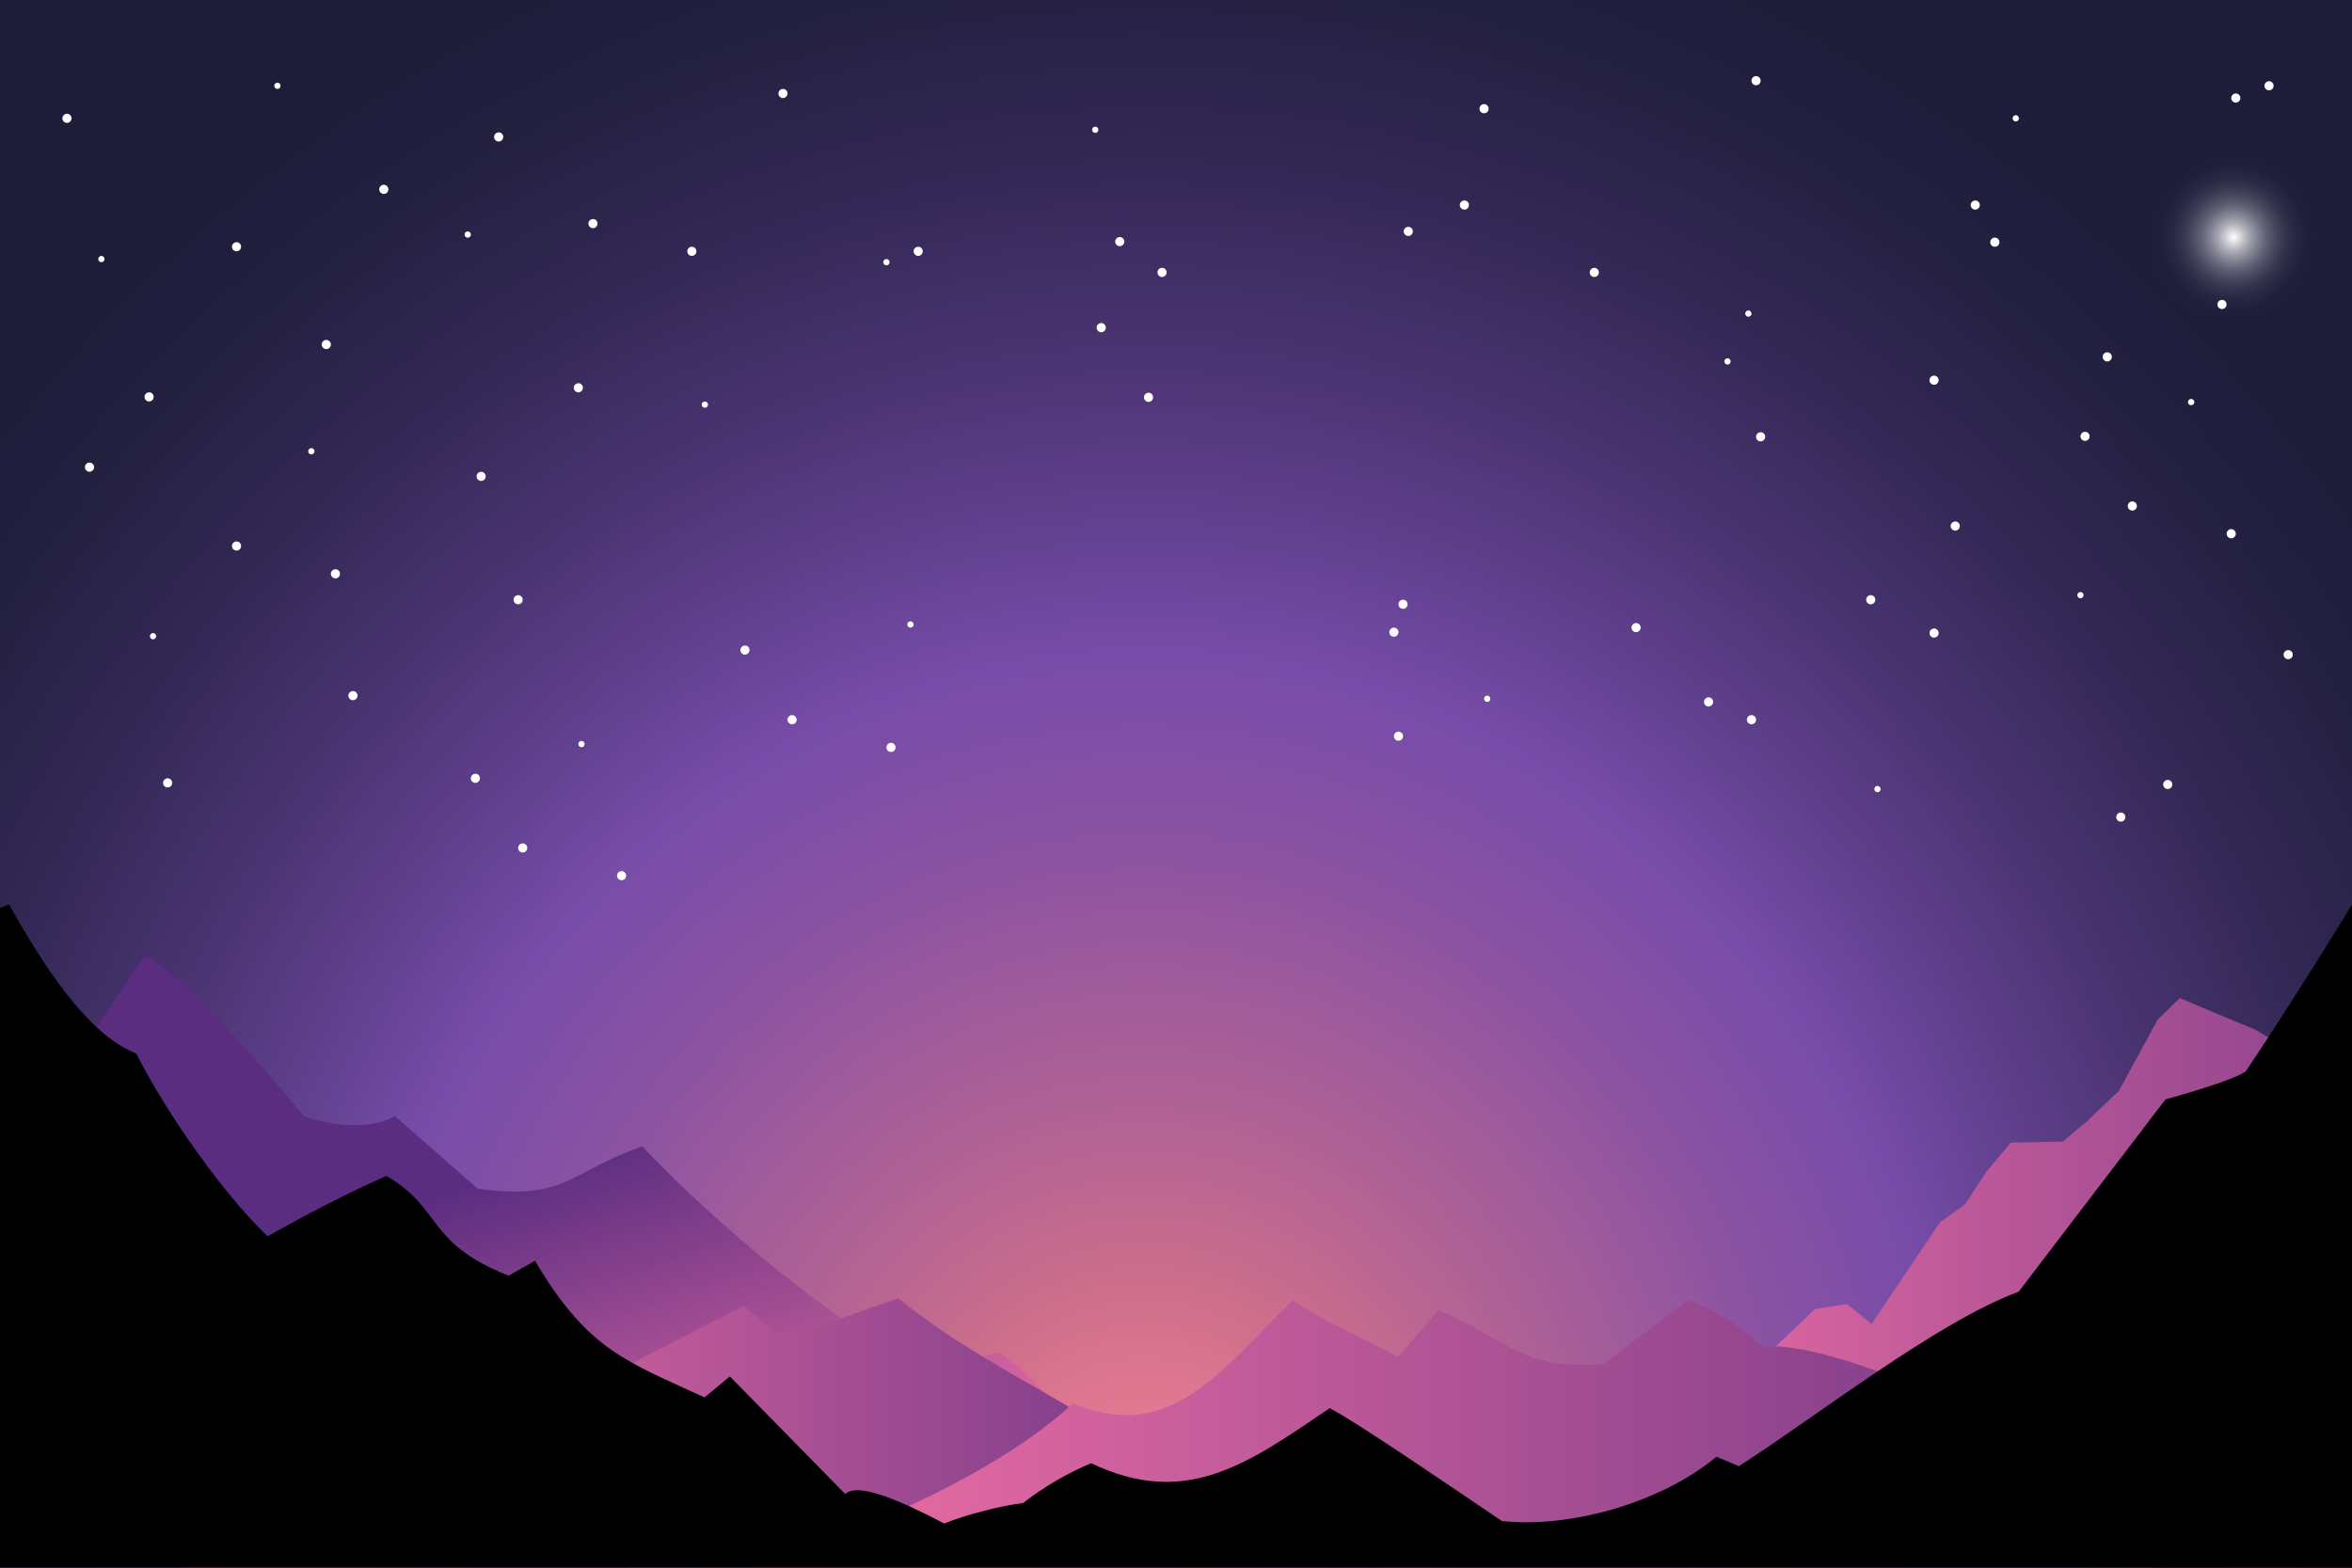 <svg width="750" height="500" viewBox="0 0 750 500" fill="none" xmlns="http://www.w3.org/2000/svg">
<rect x="0" y="0" width="750" height="500" fill="#333333" stroke="none"/>
<g clip-path="url(#clip0_840_3510)">
<path d="M0 552.601L750 552.601L750 -59.799L0 -59.799L0 552.601Z" fill="url(#paint0_radial_840_3510)"/>
<path style="mix-blend-mode:overlay" d="M738.596 109.909C757.415 98.995 763.824 74.892 752.91 56.074C741.997 37.255 717.894 30.846 699.075 41.759C680.256 52.672 673.847 76.775 684.76 95.594C695.674 114.413 719.777 120.822 738.596 109.909Z" fill="url(#paint1_radial_840_3510)"/>
<path style="mix-blend-mode:multiply" d="M756.31 341.55L750.57 338.01L742.42 342.08L719.12 328.36L705.87 322.91L695.11 318.32L688.01 325.24L675.69 347.9L665.32 357.76L657.77 364.08L641.17 364.46L633.52 373.58L626.63 384.11L618.53 389.94L596.8 422.28L588.95 415.93L578.86 417.48L539.9 454.36L472 504.8L556 501.91H756.14L756.31 341.55Z" fill="url(#paint2_linear_840_3510)"/>
<path style="mix-blend-mode:multiply" d="M453.131 482.049C433.131 481.739 404.641 467.669 384.991 471.999C371.451 467.309 350.481 452.069 336.741 448.229C332.681 443.099 323.531 434.659 318.471 431.349L297.001 436.439C271.221 427.439 225.341 387.609 204.801 365.659C181.551 373.659 180.421 383.119 152.331 379.129L125.841 355.899C118.581 360.599 104.391 359.019 96.921 355.949C86.581 343.649 59.211 310.999 46.181 304.729L19.531 344.389L-1.859 340.589V501.909L202.211 499.189L204.411 501.909H456.941L453.131 482.049Z" fill="url(#paint3_linear_840_3510)"/>
<path style="mix-blend-mode:multiply" d="M369.272 501.91H441.082L420.712 478.52C408.242 476.72 389.712 471.2 377.712 467.08C373.292 469.08 365.712 464.7 361.972 461.8C337.972 445.41 309.582 433.06 286.412 414.03L250.162 427L237.002 416.49L192.652 439.49C188.512 433.49 178.952 427.66 172.802 427.06C143.502 434.54 83.112 479.26 57.672 499.88C114.242 502.53 309.432 501.93 369.272 501.91Z" fill="url(#paint4_linear_840_3510)"/>
<path style="mix-blend-mode:multiply" d="M756.141 501.909L748.141 442.329L695.141 442.149C680.051 439.709 644.201 434.479 630.921 447.059C611.831 444.169 581.241 427.769 561.801 429.529C556.501 423.809 544.871 416.399 538.111 414.729L511.241 435.109C484.381 437.039 480.821 427.019 458.691 417.879L445.831 432.749C437.071 427.889 420.551 420.599 412.191 414.689C389.521 436.899 373.191 460.819 342.191 447.549C322.761 465.439 295.551 478.119 272.821 488.079C252.221 483.849 222.041 497.769 201.111 497.929L200.301 501.929L756.141 501.909Z" fill="url(#paint5_linear_840_3510)"/>
<path d="M754.081 281.8C744.941 297.05 725.861 327.39 716.081 341.75C711.471 344.81 695.731 349.15 690.511 350.66L643.701 412C617.871 421.4 578.061 452.62 554.481 467.62L547.351 464.62C529.201 479.62 500.131 487.46 478.891 485.11C469.071 478.51 433.571 454.11 424.021 449.11C397.731 466.98 378.231 481.11 347.921 466.68C340.158 469.95 332.859 474.227 326.211 479.4C319.781 480.04 307.211 483.34 301.101 485.91C287.361 478.68 273.351 472.59 269.551 476.53L232.731 439L224.651 445.7C200.051 434.27 187.541 430.82 170.591 402.11L162.191 406.87C135.701 396.43 141.091 385.32 123.191 375.05C112.661 379.68 98.091 387.05 85.341 394.32C71.001 380.57 53.301 355.41 43.421 336C27.051 329.6 12.521 305.56 2.831 288.42L-1.859 290.42V501.92H756.311V282.05L754.081 281.8Z" fill="black"/>
<path d="M699.711 128.239C699.711 128.437 699.652 128.63 699.542 128.795C699.433 128.959 699.276 129.087 699.094 129.163C698.911 129.239 698.71 129.259 698.516 129.22C698.322 129.181 698.144 129.086 698.004 128.946C697.864 128.807 697.769 128.628 697.73 128.434C697.692 128.24 697.711 128.039 697.787 127.857C697.863 127.674 697.991 127.518 698.155 127.408C698.32 127.298 698.513 127.239 698.711 127.239C698.976 127.239 699.231 127.345 699.418 127.532C699.606 127.72 699.711 127.974 699.711 128.239Z" fill="white"/>
<path d="M643.781 37.739C643.781 37.937 643.723 38.13 643.613 38.295C643.503 38.459 643.347 38.587 643.164 38.663C642.981 38.739 642.78 38.759 642.586 38.72C642.392 38.681 642.214 38.586 642.074 38.446C641.934 38.306 641.839 38.128 641.8 37.934C641.762 37.74 641.782 37.539 641.857 37.357C641.933 37.174 642.061 37.018 642.226 36.908C642.39 36.798 642.584 36.739 642.781 36.739C643.047 36.739 643.301 36.845 643.488 37.032C643.676 37.22 643.781 37.474 643.781 37.739Z" fill="white"/>
<path d="M666.33 139.16C666.332 139.449 666.248 139.732 666.089 139.974C665.93 140.215 665.702 140.404 665.436 140.516C665.169 140.628 664.875 140.658 664.591 140.603C664.308 140.548 664.046 140.41 663.841 140.206C663.636 140.002 663.496 139.742 663.439 139.458C663.382 139.175 663.41 138.881 663.52 138.614C663.631 138.346 663.818 138.118 664.058 137.957C664.298 137.796 664.581 137.71 664.87 137.71C665.256 137.71 665.625 137.862 665.899 138.134C666.172 138.406 666.327 138.774 666.33 139.16Z" fill="white"/>
<path d="M636.112 78.699C636.919 78.699 637.572 78.046 637.572 77.239C637.572 76.433 636.919 75.779 636.112 75.779C635.306 75.779 634.652 76.433 634.652 77.239C634.652 78.046 635.306 78.699 636.112 78.699Z" fill="white"/>
<path d="M714.4 31.269C714.402 31.558 714.318 31.842 714.159 32.083C714 32.325 713.773 32.513 713.506 32.625C713.239 32.737 712.946 32.768 712.662 32.712C712.378 32.657 712.117 32.519 711.912 32.315C711.706 32.111 711.566 31.851 711.509 31.568C711.452 31.284 711.48 30.99 711.591 30.723C711.701 30.456 711.888 30.227 712.128 30.066C712.369 29.905 712.651 29.819 712.94 29.819C713.326 29.819 713.696 29.972 713.969 30.243C714.243 30.515 714.398 30.884 714.4 31.269Z" fill="white"/>
<path d="M725.002 27.359C725.002 27.648 724.916 27.93 724.756 28.171C724.596 28.411 724.368 28.598 724.101 28.708C723.834 28.819 723.54 28.848 723.257 28.791C722.974 28.735 722.714 28.596 722.51 28.392C722.305 28.188 722.166 27.927 722.11 27.644C722.054 27.361 722.083 27.067 722.193 26.801C722.304 26.534 722.491 26.306 722.731 26.145C722.971 25.985 723.253 25.899 723.542 25.899C723.929 25.899 724.301 26.053 724.574 26.327C724.848 26.601 725.002 26.972 725.002 27.359V27.359Z" fill="white"/>
<path d="M468.412 65.399C468.412 65.69 468.325 65.974 468.162 66.215C467.999 66.457 467.768 66.643 467.499 66.752C467.229 66.861 466.933 66.887 466.648 66.826C466.364 66.766 466.104 66.622 465.902 66.413C465.7 66.204 465.565 65.939 465.514 65.652C465.464 65.366 465.5 65.071 465.618 64.805C465.736 64.539 465.931 64.315 466.178 64.161C466.424 64.007 466.711 63.929 467.002 63.939C467.381 63.952 467.739 64.112 468.002 64.384C468.265 64.657 468.412 65.021 468.412 65.399V65.399Z" fill="white"/>
<path d="M710.002 97.109C710.002 97.398 709.916 97.68 709.756 97.921C709.596 98.161 709.368 98.348 709.101 98.458C708.834 98.569 708.54 98.598 708.257 98.541C707.974 98.485 707.714 98.346 707.51 98.142C707.305 97.938 707.166 97.677 707.11 97.394C707.054 97.111 707.083 96.817 707.193 96.551C707.304 96.284 707.491 96.056 707.731 95.895C707.971 95.735 708.253 95.649 708.542 95.649C708.734 95.648 708.925 95.685 709.102 95.758C709.28 95.831 709.442 95.938 709.577 96.074C709.713 96.21 709.821 96.371 709.894 96.549C709.967 96.727 710.003 96.917 710.002 97.109V97.109Z" fill="white"/>
<path d="M711.491 171.68C712.298 171.68 712.951 171.026 712.951 170.22C712.951 169.413 712.298 168.76 711.491 168.76C710.685 168.76 710.031 169.413 710.031 170.22C710.031 171.026 710.685 171.68 711.491 171.68Z" fill="white"/>
<path d="M677.732 260.599C677.734 260.889 677.651 261.172 677.491 261.413C677.332 261.655 677.105 261.843 676.838 261.955C676.572 262.067 676.278 262.098 675.994 262.043C675.71 261.987 675.449 261.849 675.244 261.645C675.039 261.442 674.898 261.181 674.841 260.898C674.784 260.614 674.813 260.32 674.923 260.053C675.033 259.786 675.22 259.557 675.46 259.396C675.701 259.235 675.983 259.149 676.272 259.149C676.658 259.149 677.028 259.302 677.301 259.574C677.575 259.845 677.73 260.214 677.732 260.599V260.599Z" fill="white"/>
<path d="M731.111 208.779C731.113 209.068 731.029 209.352 730.87 209.593C730.711 209.834 730.484 210.023 730.217 210.135C729.95 210.247 729.657 210.277 729.373 210.222C729.089 210.167 728.828 210.029 728.623 209.825C728.417 209.621 728.277 209.361 728.22 209.078C728.163 208.794 728.191 208.5 728.302 208.233C728.412 207.965 728.599 207.737 728.839 207.576C729.08 207.415 729.362 207.329 729.651 207.329C730.037 207.329 730.407 207.482 730.68 207.753C730.954 208.025 731.109 208.394 731.111 208.779Z" fill="white"/>
<path d="M447.4 234.79C447.402 235.079 447.318 235.362 447.159 235.604C447 235.845 446.773 236.034 446.506 236.146C446.24 236.258 445.946 236.288 445.662 236.233C445.378 236.178 445.117 236.04 444.912 235.836C444.706 235.632 444.566 235.372 444.509 235.088C444.452 234.805 444.48 234.511 444.591 234.243C444.701 233.976 444.888 233.747 445.128 233.587C445.369 233.426 445.651 233.34 445.94 233.34C446.326 233.34 446.696 233.492 446.969 233.764C447.243 234.036 447.398 234.404 447.4 234.79Z" fill="white"/>
<path d="M523.162 200.18C523.162 200.469 523.076 200.752 522.915 200.992C522.755 201.232 522.526 201.419 522.259 201.53C521.991 201.64 521.697 201.668 521.414 201.611C521.13 201.554 520.87 201.414 520.666 201.209C520.462 201.003 520.324 200.742 520.269 200.458C520.214 200.175 520.244 199.881 520.356 199.614C520.468 199.347 520.657 199.12 520.898 198.961C521.14 198.802 521.423 198.718 521.712 198.72C521.903 198.72 522.093 198.758 522.269 198.831C522.446 198.905 522.606 199.012 522.741 199.148C522.876 199.284 522.982 199.445 523.055 199.622C523.127 199.799 523.163 199.988 523.162 200.18V200.18Z" fill="white"/>
<path d="M624.94 167.769C624.941 168.059 624.857 168.343 624.698 168.584C624.538 168.826 624.31 169.015 624.043 169.126C623.776 169.238 623.481 169.268 623.197 169.212C622.913 169.156 622.652 169.016 622.447 168.812C622.242 168.607 622.103 168.346 622.047 168.062C621.991 167.778 622.021 167.483 622.133 167.216C622.244 166.949 622.433 166.721 622.675 166.561C622.916 166.402 623.2 166.317 623.489 166.319C623.874 166.319 624.243 166.472 624.515 166.744C624.787 167.016 624.94 167.385 624.94 167.769V167.769Z" fill="white"/>
<path d="M562.881 139.309C562.883 139.599 562.799 139.882 562.64 140.123C562.48 140.365 562.253 140.553 561.987 140.665C561.72 140.777 561.426 140.808 561.142 140.753C560.858 140.697 560.597 140.559 560.392 140.355C560.187 140.152 560.047 139.891 559.99 139.608C559.933 139.324 559.961 139.03 560.071 138.763C560.181 138.496 560.368 138.267 560.609 138.106C560.849 137.945 561.132 137.859 561.421 137.859C561.806 137.859 562.176 138.012 562.45 138.283C562.723 138.555 562.878 138.924 562.881 139.309V139.309Z" fill="white"/>
<path d="M372.002 86.87C372.004 87.16 371.92 87.443 371.76 87.685C371.6 87.927 371.373 88.115 371.105 88.227C370.838 88.339 370.544 88.368 370.26 88.312C369.976 88.256 369.714 88.117 369.51 87.912C369.305 87.707 369.166 87.447 369.11 87.162C369.054 86.878 369.083 86.584 369.195 86.317C369.307 86.049 369.496 85.822 369.737 85.662C369.979 85.502 370.262 85.418 370.552 85.42C370.937 85.42 371.305 85.573 371.577 85.845C371.849 86.117 372.002 86.485 372.002 86.87V86.87Z" fill="white"/>
<path d="M473.23 36.13C474.036 36.13 474.69 35.476 474.69 34.67C474.69 33.864 474.036 33.21 473.23 33.21C472.423 33.21 471.77 33.864 471.77 34.67C471.77 35.476 472.423 36.13 473.23 36.13Z" fill="white"/>
<path d="M448.85 192.73C448.85 193.019 448.764 193.301 448.603 193.542C448.442 193.782 448.213 193.969 447.946 194.079C447.679 194.19 447.385 194.218 447.101 194.161C446.818 194.104 446.558 193.964 446.354 193.758C446.15 193.553 446.012 193.292 445.957 193.008C445.901 192.724 445.932 192.43 446.044 192.164C446.156 191.897 446.344 191.67 446.586 191.511C446.827 191.352 447.11 191.268 447.4 191.27C447.785 191.272 448.154 191.427 448.426 191.701C448.697 191.974 448.85 192.344 448.85 192.73V192.73Z" fill="white"/>
<path d="M616.729 122.72C617.536 122.72 618.19 122.066 618.19 121.26C618.19 120.453 617.536 119.8 616.729 119.8C615.923 119.8 615.27 120.453 615.27 121.26C615.27 122.066 615.923 122.72 616.729 122.72Z" fill="white"/>
<path d="M559.972 27.189C560.778 27.189 561.432 26.536 561.432 25.73C561.432 24.923 560.778 24.27 559.972 24.27C559.165 24.27 558.512 24.923 558.512 25.73C558.512 26.536 559.165 27.189 559.972 27.189Z" fill="white"/>
<path d="M679.952 162.84C680.759 162.84 681.412 162.186 681.412 161.38C681.412 160.574 680.759 159.92 679.952 159.92C679.146 159.92 678.492 160.574 678.492 161.38C678.492 162.186 679.146 162.84 679.952 162.84Z" fill="white"/>
<path d="M558.511 230.999C559.317 230.999 559.971 230.345 559.971 229.539C559.971 228.733 559.317 228.079 558.511 228.079C557.704 228.079 557.051 228.733 557.051 229.539C557.051 230.345 557.704 230.999 558.511 230.999Z" fill="white"/>
<path d="M692.701 250.199C692.701 250.488 692.615 250.771 692.455 251.011C692.294 251.252 692.065 251.439 691.798 251.549C691.53 251.659 691.236 251.688 690.953 251.63C690.669 251.573 690.409 251.433 690.205 251.228C690.002 251.023 689.863 250.762 689.808 250.478C689.753 250.194 689.783 249.9 689.895 249.634C690.007 249.367 690.196 249.14 690.437 248.98C690.679 248.821 690.962 248.737 691.251 248.739C691.637 248.742 692.006 248.897 692.277 249.17C692.549 249.444 692.701 249.814 692.701 250.199V250.199Z" fill="white"/>
<path d="M616.729 203.369C617.536 203.369 618.19 202.716 618.19 201.909C618.19 201.103 617.536 200.449 616.729 200.449C615.923 200.449 615.27 201.103 615.27 201.909C615.27 202.716 615.923 203.369 616.729 203.369Z" fill="white"/>
<path d="M544.819 225.329C545.626 225.329 546.279 224.676 546.279 223.869C546.279 223.063 545.626 222.409 544.819 222.409C544.013 222.409 543.359 223.063 543.359 223.869C543.359 224.676 544.013 225.329 544.819 225.329Z" fill="white"/>
<path d="M450.529 73.81C450.529 74.099 450.443 74.382 450.283 74.622C450.122 74.862 449.893 75.049 449.626 75.159C449.358 75.27 449.064 75.298 448.781 75.241C448.497 75.184 448.237 75.044 448.033 74.838C447.83 74.633 447.691 74.372 447.636 74.088C447.581 73.804 447.611 73.511 447.723 73.244C447.835 72.977 448.024 72.75 448.266 72.591C448.507 72.432 448.79 72.348 449.079 72.35C449.271 72.35 449.46 72.388 449.637 72.461C449.813 72.534 449.973 72.642 450.108 72.778C450.243 72.914 450.35 73.075 450.422 73.252C450.494 73.429 450.531 73.618 450.529 73.81V73.81Z" fill="white"/>
<path d="M445.939 201.63C445.941 201.919 445.858 202.202 445.698 202.444C445.539 202.685 445.312 202.874 445.045 202.986C444.779 203.098 444.485 203.128 444.201 203.073C443.917 203.018 443.656 202.879 443.451 202.676C443.246 202.472 443.105 202.212 443.048 201.928C442.991 201.645 443.02 201.351 443.13 201.083C443.24 200.816 443.427 200.587 443.667 200.426C443.908 200.266 444.19 200.18 444.48 200.18C444.865 200.18 445.235 200.332 445.508 200.604C445.782 200.875 445.937 201.244 445.939 201.63V201.63Z" fill="white"/>
<path d="M186.43 237.31C186.43 237.507 186.371 237.701 186.261 237.865C186.151 238.03 185.995 238.158 185.812 238.233C185.63 238.309 185.429 238.329 185.235 238.29C185.041 238.252 184.862 238.157 184.723 238.017C184.583 237.877 184.487 237.699 184.449 237.505C184.41 237.311 184.43 237.11 184.506 236.927C184.581 236.744 184.71 236.588 184.874 236.478C185.039 236.368 185.232 236.31 185.43 236.31C185.695 236.31 185.949 236.415 186.137 236.602C186.324 236.79 186.43 237.044 186.43 237.31Z" fill="white"/>
<path d="M291.32 199.17C291.32 199.368 291.262 199.561 291.152 199.725C291.042 199.89 290.886 200.018 290.703 200.094C290.52 200.169 290.319 200.189 290.125 200.151C289.931 200.112 289.753 200.017 289.613 199.877C289.473 199.737 289.378 199.559 289.34 199.365C289.301 199.171 289.321 198.97 289.396 198.787C289.472 198.605 289.6 198.448 289.765 198.338C289.929 198.229 290.123 198.17 290.32 198.17C290.586 198.17 290.84 198.275 291.027 198.463C291.215 198.65 291.32 198.905 291.32 199.17Z" fill="white"/>
<path d="M153.049 248.239C153.049 248.528 152.963 248.81 152.803 249.05C152.642 249.291 152.414 249.478 152.148 249.588C151.881 249.699 151.587 249.728 151.304 249.671C151.021 249.615 150.761 249.476 150.557 249.272C150.352 249.068 150.213 248.807 150.157 248.524C150.101 248.241 150.13 247.947 150.24 247.681C150.351 247.414 150.538 247.186 150.778 247.025C151.018 246.865 151.3 246.779 151.589 246.779C151.781 246.778 151.971 246.815 152.149 246.888C152.327 246.961 152.488 247.068 152.624 247.204C152.76 247.34 152.868 247.501 152.94 247.679C153.013 247.857 153.05 248.047 153.049 248.239V248.239Z" fill="white"/>
<path d="M114.002 221.869C114.002 222.158 113.916 222.441 113.755 222.681C113.594 222.922 113.366 223.109 113.098 223.219C112.831 223.329 112.537 223.358 112.254 223.3C111.97 223.243 111.71 223.103 111.506 222.898C111.302 222.693 111.164 222.432 111.109 222.148C111.054 221.864 111.084 221.57 111.196 221.304C111.308 221.037 111.497 220.81 111.738 220.65C111.98 220.491 112.263 220.407 112.552 220.409C112.743 220.409 112.933 220.447 113.109 220.521C113.286 220.594 113.446 220.702 113.581 220.837C113.716 220.973 113.822 221.134 113.895 221.311C113.967 221.488 114.003 221.678 114.002 221.869V221.869Z" fill="white"/>
<path d="M154.881 151.93C154.883 152.219 154.799 152.503 154.639 152.744C154.479 152.986 154.251 153.175 153.984 153.286C153.717 153.398 153.423 153.428 153.139 153.372C152.854 153.316 152.593 153.177 152.389 152.972C152.184 152.767 152.045 152.506 151.989 152.222C151.932 151.938 151.962 151.643 152.074 151.376C152.186 151.109 152.374 150.881 152.616 150.721C152.858 150.562 153.141 150.478 153.431 150.48C153.815 150.48 154.184 150.632 154.456 150.904C154.728 151.176 154.881 151.545 154.881 151.93V151.93Z" fill="white"/>
<path d="M199.67 279.289C199.67 279.578 199.584 279.86 199.424 280.1C199.264 280.34 199.035 280.527 198.769 280.638C198.502 280.748 198.208 280.777 197.925 280.721C197.642 280.665 197.382 280.526 197.178 280.322C196.973 280.117 196.834 279.857 196.778 279.574C196.722 279.291 196.751 278.997 196.861 278.73C196.972 278.464 197.159 278.236 197.399 278.075C197.639 277.915 197.921 277.829 198.21 277.829C198.596 277.832 198.966 277.986 199.239 278.26C199.513 278.533 199.667 278.903 199.67 279.289Z" fill="white"/>
<path d="M54.912 249.689C54.914 249.979 54.83 250.263 54.67 250.504C54.511 250.746 54.283 250.934 54.016 251.046C53.748 251.158 53.454 251.188 53.17 251.132C52.886 251.076 52.625 250.936 52.42 250.732C52.215 250.527 52.076 250.266 52.02 249.982C51.964 249.698 51.993 249.403 52.105 249.136C52.217 248.869 52.406 248.641 52.647 248.481C52.889 248.322 53.172 248.237 53.462 248.239C53.847 248.239 54.215 248.392 54.487 248.664C54.759 248.936 54.912 249.305 54.912 249.689V249.689Z" fill="white"/>
<path d="M166.679 271.909C167.485 271.909 168.139 271.256 168.139 270.449C168.139 269.643 167.485 268.989 166.679 268.989C165.872 268.989 165.219 269.643 165.219 270.449C165.219 271.256 165.872 271.909 166.679 271.909Z" fill="white"/>
<path d="M166.682 191.269C166.684 191.559 166.6 191.842 166.441 192.083C166.281 192.325 166.054 192.513 165.787 192.625C165.521 192.737 165.227 192.768 164.943 192.712C164.659 192.657 164.398 192.519 164.193 192.315C163.988 192.111 163.848 191.851 163.791 191.568C163.733 191.284 163.762 190.99 163.872 190.723C163.982 190.456 164.169 190.227 164.41 190.066C164.65 189.905 164.932 189.819 165.222 189.819C165.607 189.819 165.977 189.972 166.251 190.243C166.524 190.515 166.679 190.884 166.682 191.269V191.269Z" fill="white"/>
<path d="M185.881 123.67C185.883 123.959 185.799 124.243 185.639 124.485C185.479 124.726 185.251 124.915 184.984 125.027C184.717 125.138 184.423 125.168 184.139 125.112C183.854 125.056 183.593 124.917 183.389 124.712C183.184 124.507 183.045 124.246 182.989 123.962C182.932 123.678 182.962 123.384 183.074 123.116C183.186 122.849 183.374 122.621 183.616 122.462C183.858 122.302 184.141 122.218 184.431 122.22C184.815 122.22 185.184 122.373 185.456 122.644C185.728 122.916 185.881 123.285 185.881 123.67V123.67Z" fill="white"/>
<path d="M671.952 115.279C672.759 115.279 673.412 114.626 673.412 113.819C673.412 113.013 672.759 112.359 671.952 112.359C671.146 112.359 670.492 113.013 670.492 113.819C670.492 114.626 671.146 115.279 671.952 115.279Z" fill="white"/>
<path d="M631.322 65.4C631.322 65.688 631.237 65.971 631.076 66.211C630.916 66.451 630.688 66.638 630.421 66.748C630.154 66.859 629.861 66.888 629.578 66.831C629.294 66.775 629.034 66.636 628.83 66.432C628.626 66.228 628.487 65.968 628.43 65.684C628.374 65.401 628.403 65.108 628.513 64.841C628.624 64.574 628.811 64.346 629.051 64.186C629.291 64.025 629.574 63.94 629.862 63.94C630.249 63.942 630.619 64.097 630.892 64.37C631.165 64.643 631.32 65.013 631.322 65.4V65.4Z" fill="white"/>
<path d="M30.002 148.999C30.002 149.288 29.916 149.57 29.756 149.81C29.596 150.05 29.367 150.237 29.101 150.348C28.834 150.458 28.54 150.487 28.257 150.431C27.974 150.375 27.714 150.236 27.51 150.031C27.305 149.827 27.166 149.567 27.11 149.284C27.054 149.001 27.083 148.707 27.193 148.44C27.304 148.174 27.491 147.946 27.731 147.785C27.971 147.625 28.253 147.539 28.542 147.539C28.929 147.539 29.301 147.693 29.574 147.967C29.848 148.24 30.002 148.612 30.002 148.999V148.999Z" fill="white"/>
<path d="M104.05 111.34C104.856 111.34 105.51 110.686 105.51 109.88C105.51 109.074 104.856 108.42 104.05 108.42C103.244 108.42 102.59 109.074 102.59 109.88C102.59 110.686 103.244 111.34 104.05 111.34Z" fill="white"/>
<path d="M108.42 183C108.422 183.289 108.338 183.572 108.179 183.814C108.02 184.055 107.792 184.244 107.526 184.356C107.259 184.468 106.965 184.498 106.681 184.443C106.397 184.388 106.136 184.249 105.931 184.046C105.726 183.842 105.586 183.582 105.529 183.298C105.472 183.015 105.5 182.721 105.61 182.453C105.72 182.186 105.907 181.957 106.148 181.797C106.388 181.636 106.671 181.55 106.96 181.55C107.345 181.55 107.715 181.702 107.989 181.974C108.262 182.246 108.417 182.614 108.42 183V183Z" fill="white"/>
<path d="M76.881 174.139C76.883 174.429 76.799 174.713 76.639 174.954C76.479 175.196 76.251 175.385 75.984 175.496C75.717 175.608 75.423 175.638 75.139 175.582C74.854 175.526 74.593 175.387 74.389 175.182C74.184 174.977 74.044 174.716 73.989 174.432C73.933 174.148 73.962 173.853 74.074 173.586C74.186 173.319 74.374 173.091 74.616 172.931C74.858 172.772 75.141 172.688 75.431 172.689C75.816 172.689 76.184 172.842 76.456 173.114C76.728 173.386 76.881 173.755 76.881 174.139V174.139Z" fill="white"/>
<path d="M76.881 78.699C76.881 78.989 76.795 79.271 76.634 79.511C76.473 79.752 76.245 79.939 75.977 80.049C75.71 80.159 75.416 80.188 75.132 80.13C74.849 80.073 74.589 79.933 74.385 79.728C74.181 79.523 74.043 79.262 73.988 78.978C73.933 78.694 73.963 78.4 74.075 78.134C74.187 77.867 74.376 77.64 74.617 77.481C74.859 77.321 75.142 77.237 75.431 77.239C75.622 77.239 75.812 77.277 75.988 77.351C76.165 77.424 76.325 77.532 76.46 77.668C76.595 77.803 76.701 77.964 76.773 78.141C76.846 78.318 76.882 78.508 76.881 78.699V78.699Z" fill="white"/>
<path d="M239.002 207.329C239.002 207.618 238.916 207.901 238.755 208.141C238.594 208.382 238.366 208.569 238.098 208.679C237.831 208.789 237.537 208.817 237.253 208.76C236.97 208.703 236.71 208.563 236.506 208.358C236.302 208.153 236.164 207.892 236.109 207.608C236.054 207.324 236.084 207.03 236.196 206.763C236.308 206.497 236.497 206.27 236.738 206.11C236.98 205.951 237.263 205.867 237.552 205.869C237.743 205.869 237.933 205.907 238.109 205.981C238.286 206.054 238.446 206.162 238.581 206.297C238.716 206.433 238.822 206.594 238.895 206.771C238.967 206.948 239.003 207.138 239.002 207.329V207.329Z" fill="white"/>
<path d="M598.002 191.269C598.004 191.559 597.92 191.842 597.761 192.083C597.602 192.325 597.374 192.513 597.108 192.625C596.841 192.737 596.547 192.768 596.263 192.712C595.979 192.657 595.718 192.519 595.513 192.315C595.308 192.111 595.168 191.851 595.111 191.568C595.054 191.284 595.082 190.99 595.192 190.723C595.302 190.456 595.49 190.227 595.73 190.066C595.97 189.905 596.253 189.819 596.542 189.819C596.927 189.819 597.297 189.972 597.571 190.243C597.844 190.515 597.999 190.884 598.002 191.269V191.269Z" fill="white"/>
<path d="M509.842 86.87C509.844 87.159 509.76 87.442 509.601 87.684C509.441 87.925 509.214 88.114 508.948 88.226C508.681 88.338 508.387 88.368 508.103 88.313C507.819 88.258 507.558 88.12 507.353 87.916C507.148 87.712 507.008 87.452 506.951 87.168C506.894 86.885 506.922 86.591 507.032 86.323C507.142 86.056 507.329 85.828 507.57 85.667C507.81 85.506 508.093 85.42 508.382 85.42C508.767 85.42 509.137 85.572 509.411 85.844C509.684 86.116 509.839 86.484 509.842 86.87Z" fill="white"/>
<path d="M285.572 238.38C285.572 238.669 285.487 238.951 285.326 239.191C285.166 239.431 284.938 239.618 284.671 239.729C284.404 239.839 284.111 239.868 283.828 239.812C283.544 239.756 283.284 239.616 283.08 239.412C282.876 239.208 282.737 238.948 282.68 238.665C282.624 238.382 282.653 238.088 282.763 237.821C282.874 237.554 283.061 237.326 283.301 237.166C283.541 237.006 283.824 236.92 284.112 236.92C284.5 236.92 284.871 237.074 285.145 237.348C285.419 237.621 285.572 237.993 285.572 238.38Z" fill="white"/>
<path d="M252.581 230.999C253.387 230.999 254.041 230.345 254.041 229.539C254.041 228.733 253.387 228.079 252.581 228.079C251.775 228.079 251.121 228.733 251.121 229.539C251.121 230.345 251.775 230.999 252.581 230.999Z" fill="white"/>
<path d="M222.072 80.159C222.072 80.448 221.986 80.731 221.826 80.971C221.665 81.212 221.436 81.399 221.169 81.509C220.901 81.619 220.607 81.648 220.324 81.59C220.04 81.533 219.78 81.393 219.576 81.188C219.373 80.983 219.234 80.722 219.179 80.438C219.124 80.154 219.154 79.86 219.266 79.594C219.378 79.327 219.567 79.1 219.809 78.94C220.05 78.781 220.333 78.697 220.622 78.699C220.814 78.699 221.003 78.737 221.18 78.811C221.356 78.884 221.516 78.992 221.651 79.127C221.786 79.263 221.893 79.424 221.965 79.601C222.037 79.778 222.074 79.968 222.072 80.159V80.159Z" fill="white"/>
<path d="M251.131 29.819C251.131 30.108 251.045 30.39 250.885 30.631C250.724 30.871 250.496 31.058 250.23 31.168C249.963 31.279 249.669 31.308 249.386 31.251C249.103 31.195 248.843 31.056 248.639 30.852C248.434 30.648 248.295 30.387 248.239 30.104C248.183 29.821 248.212 29.527 248.322 29.261C248.433 28.994 248.62 28.766 248.86 28.605C249.1 28.445 249.382 28.359 249.671 28.359C250.058 28.359 250.43 28.513 250.703 28.787C250.977 29.061 251.131 29.432 251.131 29.819V29.819Z" fill="white"/>
<path d="M190.541 71.319C190.541 71.609 190.455 71.891 190.294 72.132C190.133 72.372 189.905 72.559 189.637 72.669C189.37 72.779 189.076 72.808 188.793 72.751C188.509 72.693 188.249 72.553 188.045 72.348C187.841 72.143 187.703 71.882 187.648 71.598C187.593 71.314 187.623 71.02 187.735 70.754C187.847 70.487 188.036 70.26 188.277 70.101C188.519 69.941 188.802 69.857 189.091 69.859C189.282 69.859 189.472 69.897 189.648 69.971C189.825 70.044 189.985 70.152 190.12 70.288C190.255 70.423 190.361 70.584 190.434 70.761C190.506 70.939 190.542 71.128 190.541 71.319V71.319Z" fill="white"/>
<path d="M351.159 105.959C351.966 105.959 352.619 105.305 352.619 104.499C352.619 103.693 351.966 103.039 351.159 103.039C350.353 103.039 349.699 103.693 349.699 104.499C349.699 105.305 350.353 105.959 351.159 105.959Z" fill="white"/>
<path d="M294.24 80.159C294.24 80.448 294.155 80.73 293.994 80.97C293.834 81.21 293.606 81.398 293.339 81.508C293.072 81.619 292.779 81.647 292.495 81.591C292.212 81.535 291.952 81.396 291.748 81.192C291.544 80.987 291.405 80.727 291.348 80.444C291.292 80.161 291.321 79.867 291.431 79.6C291.542 79.334 291.729 79.106 291.969 78.945C292.209 78.785 292.492 78.699 292.78 78.699C293.168 78.699 293.539 78.853 293.813 79.127C294.086 79.401 294.24 79.772 294.24 80.159Z" fill="white"/>
<path d="M367.701 126.71C367.703 126.999 367.619 127.282 367.46 127.524C367.301 127.765 367.074 127.954 366.807 128.066C366.54 128.178 366.246 128.208 365.963 128.153C365.679 128.098 365.418 127.959 365.212 127.756C365.007 127.552 364.867 127.292 364.81 127.008C364.753 126.725 364.781 126.431 364.891 126.163C365.002 125.896 365.189 125.667 365.429 125.507C365.669 125.346 365.952 125.26 366.241 125.26C366.627 125.26 366.997 125.412 367.27 125.684C367.544 125.955 367.699 126.324 367.701 126.71V126.71Z" fill="white"/>
<path d="M358.522 77.06C358.522 77.348 358.436 77.631 358.276 77.871C358.115 78.111 357.887 78.298 357.62 78.409C357.353 78.519 357.06 78.548 356.777 78.492C356.494 78.435 356.233 78.296 356.029 78.092C355.825 77.888 355.686 77.628 355.63 77.344C355.573 77.061 355.602 76.768 355.713 76.501C355.823 76.234 356.01 76.006 356.25 75.846C356.491 75.685 356.773 75.6 357.062 75.6C357.448 75.602 357.818 75.757 358.091 76.03C358.364 76.303 358.519 76.673 358.522 77.06Z" fill="white"/>
<path d="M49.002 126.59C49.002 126.879 48.916 127.162 48.755 127.402C48.594 127.642 48.366 127.83 48.098 127.94C47.831 128.05 47.537 128.078 47.254 128.021C46.97 127.964 46.71 127.824 46.506 127.619C46.302 127.414 46.164 127.152 46.109 126.869C46.054 126.585 46.084 126.291 46.196 126.024C46.308 125.758 46.497 125.53 46.738 125.371C46.98 125.212 47.263 125.128 47.552 125.13C47.743 125.13 47.933 125.168 48.109 125.241C48.286 125.315 48.446 125.422 48.581 125.558C48.716 125.694 48.822 125.855 48.895 126.032C48.967 126.209 49.003 126.399 49.002 126.59Z" fill="white"/>
<path d="M22.811 37.739C22.811 38.028 22.725 38.31 22.565 38.55C22.404 38.791 22.176 38.978 21.909 39.088C21.643 39.199 21.349 39.228 21.066 39.171C20.783 39.115 20.522 38.976 20.318 38.772C20.114 38.568 19.975 38.307 19.919 38.024C19.862 37.741 19.891 37.447 20.002 37.181C20.112 36.914 20.299 36.686 20.54 36.525C20.78 36.365 21.062 36.279 21.351 36.279C21.738 36.279 22.109 36.433 22.383 36.707C22.657 36.981 22.811 37.352 22.811 37.739Z" fill="white"/>
<path d="M150.152 74.81C150.152 75.007 150.094 75.201 149.984 75.365C149.874 75.53 149.718 75.658 149.535 75.734C149.352 75.809 149.151 75.829 148.957 75.79C148.763 75.752 148.585 75.656 148.445 75.517C148.305 75.377 148.21 75.199 148.172 75.005C148.133 74.811 148.153 74.61 148.228 74.427C148.304 74.244 148.432 74.088 148.597 73.978C148.761 73.868 148.955 73.81 149.152 73.81C149.418 73.81 149.672 73.915 149.859 74.103C150.047 74.29 150.152 74.544 150.152 74.81Z" fill="white"/>
<path d="M89.469 27.359C89.469 27.557 89.41 27.75 89.3 27.915C89.19 28.079 89.034 28.208 88.851 28.283C88.669 28.359 88.468 28.379 88.274 28.34C88.08 28.302 87.901 28.206 87.762 28.067C87.622 27.927 87.526 27.748 87.488 27.555C87.449 27.36 87.469 27.159 87.545 26.977C87.621 26.794 87.749 26.638 87.913 26.528C88.078 26.418 88.271 26.359 88.469 26.359C88.734 26.359 88.988 26.465 89.176 26.652C89.363 26.84 89.469 27.094 89.469 27.359Z" fill="white"/>
<path d="M32.332 83.619C32.884 83.619 33.332 83.171 33.332 82.619C33.332 82.067 32.884 81.619 32.332 81.619C31.78 81.619 31.332 82.067 31.332 82.619C31.332 83.171 31.78 83.619 32.332 83.619Z" fill="white"/>
<path d="M100.289 143.93C100.289 144.195 100.184 144.449 99.996 144.637C99.809 144.824 99.554 144.93 99.289 144.93C99.024 144.93 98.769 144.824 98.582 144.637C98.394 144.449 98.289 144.195 98.289 143.93C98.289 143.664 98.394 143.41 98.582 143.223C98.769 143.035 99.024 142.93 99.289 142.93C99.554 142.93 99.809 143.035 99.996 143.223C100.184 143.41 100.289 143.664 100.289 143.93Z" fill="white"/>
<path d="M48.801 203.909C49.353 203.909 49.801 203.461 49.801 202.909C49.801 202.357 49.353 201.909 48.801 201.909C48.248 201.909 47.801 202.357 47.801 202.909C47.801 203.461 48.248 203.909 48.801 203.909Z" fill="white"/>
<path d="M225.77 129.05C225.77 129.248 225.711 129.441 225.601 129.605C225.491 129.77 225.335 129.898 225.152 129.974C224.969 130.049 224.768 130.069 224.574 130.031C224.38 129.992 224.202 129.897 224.062 129.757C223.923 129.617 223.827 129.439 223.789 129.245C223.75 129.051 223.77 128.85 223.846 128.667C223.921 128.484 224.05 128.328 224.214 128.218C224.378 128.108 224.572 128.05 224.77 128.05C225.035 128.05 225.289 128.155 225.477 128.343C225.664 128.53 225.77 128.785 225.77 129.05Z" fill="white"/>
<path d="M283.66 83.619C283.66 83.817 283.601 84.01 283.492 84.175C283.382 84.339 283.226 84.467 283.043 84.543C282.86 84.619 282.659 84.638 282.465 84.6C282.271 84.561 282.093 84.466 281.953 84.326C281.813 84.186 281.718 84.008 281.679 83.814C281.641 83.62 281.661 83.419 281.736 83.237C281.812 83.054 281.94 82.897 282.105 82.788C282.269 82.678 282.462 82.619 282.66 82.619C282.925 82.619 283.18 82.725 283.367 82.912C283.555 83.1 283.66 83.354 283.66 83.619Z" fill="white"/>
<path d="M474.23 223.869C474.783 223.869 475.23 223.421 475.23 222.869C475.23 222.317 474.783 221.869 474.23 221.869C473.678 221.869 473.23 222.317 473.23 222.869C473.23 223.421 473.678 223.869 474.23 223.869Z" fill="white"/>
<path d="M663.41 190.819C663.962 190.819 664.41 190.372 664.41 189.819C664.41 189.267 663.962 188.819 663.41 188.819C662.858 188.819 662.41 189.267 662.41 189.819C662.41 190.372 662.858 190.819 663.41 190.819Z" fill="white"/>
<path d="M599.68 251.659C599.68 251.857 599.621 252.05 599.511 252.215C599.401 252.379 599.245 252.507 599.062 252.583C598.88 252.659 598.679 252.679 598.485 252.64C598.291 252.601 598.112 252.506 597.973 252.366C597.833 252.226 597.737 252.048 597.699 251.854C597.66 251.66 597.68 251.459 597.756 251.276C597.831 251.094 597.96 250.938 598.124 250.828C598.289 250.718 598.482 250.659 598.68 250.659C598.945 250.659 599.199 250.765 599.387 250.952C599.574 251.14 599.68 251.394 599.68 251.659Z" fill="white"/>
<path d="M349.25 42.39C349.802 42.39 350.25 41.942 350.25 41.39C350.25 40.837 349.802 40.39 349.25 40.39C348.698 40.39 348.25 40.837 348.25 41.39C348.25 41.942 348.698 42.39 349.25 42.39Z" fill="white"/>
<path d="M557.512 101.02C558.064 101.02 558.512 100.572 558.512 100.02C558.512 99.467 558.064 99.019 557.512 99.019C556.959 99.019 556.512 99.467 556.512 100.02C556.512 100.572 556.959 101.02 557.512 101.02Z" fill="white"/>
<path d="M551.871 115.27C551.871 115.467 551.812 115.661 551.703 115.825C551.593 115.99 551.437 116.118 551.254 116.193C551.071 116.269 550.87 116.289 550.676 116.25C550.482 116.212 550.304 116.116 550.164 115.977C550.024 115.837 549.929 115.659 549.89 115.465C549.852 115.271 549.872 115.07 549.947 114.887C550.023 114.704 550.151 114.548 550.316 114.438C550.48 114.328 550.673 114.27 550.871 114.27C551.136 114.27 551.391 114.375 551.578 114.562C551.766 114.75 551.871 115.004 551.871 115.27Z" fill="white"/>
<path d="M160.471 43.68C160.471 43.968 160.385 44.25 160.225 44.49C160.065 44.73 159.838 44.917 159.572 45.028C159.306 45.139 159.013 45.168 158.73 45.112C158.447 45.057 158.187 44.919 157.982 44.716C157.777 44.513 157.638 44.253 157.58 43.971C157.523 43.688 157.55 43.395 157.659 43.128C157.768 42.861 157.954 42.632 158.192 42.471C158.431 42.309 158.712 42.222 159.001 42.22C159.194 42.217 159.385 42.253 159.564 42.325C159.743 42.398 159.906 42.505 160.043 42.641C160.18 42.777 160.288 42.939 160.361 43.117C160.435 43.296 160.472 43.487 160.471 43.68V43.68Z" fill="white"/>
<path d="M122.39 61.85C123.196 61.85 123.85 61.196 123.85 60.39C123.85 59.583 123.196 58.93 122.39 58.93C121.583 58.93 120.93 59.583 120.93 60.39C120.93 61.196 121.583 61.85 122.39 61.85Z" fill="white"/>
</g>
<defs>
<radialGradient id="paint0_radial_840_3510" cx="0" cy="0" r="1" gradientUnits="userSpaceOnUse" gradientTransform="translate(365.22 495.201) scale(631.74 701.231)">
<stop stop-color="#FB8399"/>
<stop offset="0.12" stop-color="#CE6F8B"/>
<stop offset="0.18" stop-color="#B86592"/>
<stop offset="0.33" stop-color="#8952A3"/>
<stop offset="0.41" stop-color="#774CA9"/>
<stop offset="0.45" stop-color="#684497"/>
<stop offset="0.55" stop-color="#493370"/>
<stop offset="0.64" stop-color="#312753"/>
<stop offset="0.72" stop-color="#232040"/>
<stop offset="0.78" stop-color="#1D1D3A"/>
</radialGradient>
<radialGradient id="paint1_radial_840_3510" cx="0" cy="0" r="1" gradientUnits="userSpaceOnUse" gradientTransform="translate(712.262 75.678) rotate(-56.932) scale(39.283 39.283)">
<stop stop-color="white"/>
<stop offset="0.06" stop-color="white" stop-opacity="0.8"/>
<stop offset="0.12" stop-color="white" stop-opacity="0.62"/>
<stop offset="0.19" stop-color="white" stop-opacity="0.45"/>
<stop offset="0.26" stop-color="white" stop-opacity="0.31"/>
<stop offset="0.33" stop-color="white" stop-opacity="0.2"/>
<stop offset="0.41" stop-color="white" stop-opacity="0.11"/>
<stop offset="0.49" stop-color="white" stop-opacity="0.05"/>
<stop offset="0.59" stop-color="white" stop-opacity="0.01"/>
<stop offset="0.72" stop-color="white" stop-opacity="0"/>
</radialGradient>
<linearGradient id="paint2_linear_840_3510" x1="472" y1="472.56" x2="872.58" y2="472.56" gradientUnits="userSpaceOnUse">
<stop stop-color="#FD75A8"/>
<stop offset="1" stop-color="#5A2D81"/>
</linearGradient>
<linearGradient id="paint3_linear_840_3510" x1="214.611" y1="519.489" x2="166.091" y2="372.119" gradientUnits="userSpaceOnUse">
<stop stop-color="#FD75A8"/>
<stop offset="1" stop-color="#5A2D81"/>
</linearGradient>
<linearGradient id="paint4_linear_840_3510" x1="57.652" y1="519.01" x2="448.082" y2="519.01" gradientUnits="userSpaceOnUse">
<stop stop-color="#FD75A8"/>
<stop offset="1" stop-color="#5A2D81"/>
</linearGradient>
<linearGradient id="paint5_linear_840_3510" x1="193.481" y1="519.299" x2="761.051" y2="519.299" gradientUnits="userSpaceOnUse">
<stop stop-color="#FD75A8"/>
<stop offset="1" stop-color="#5A2D81"/>
</linearGradient>
<clipPath id="clip0_840_3510">
<rect width="750" height="500" fill="white"/>
</clipPath>
</defs>
</svg>

